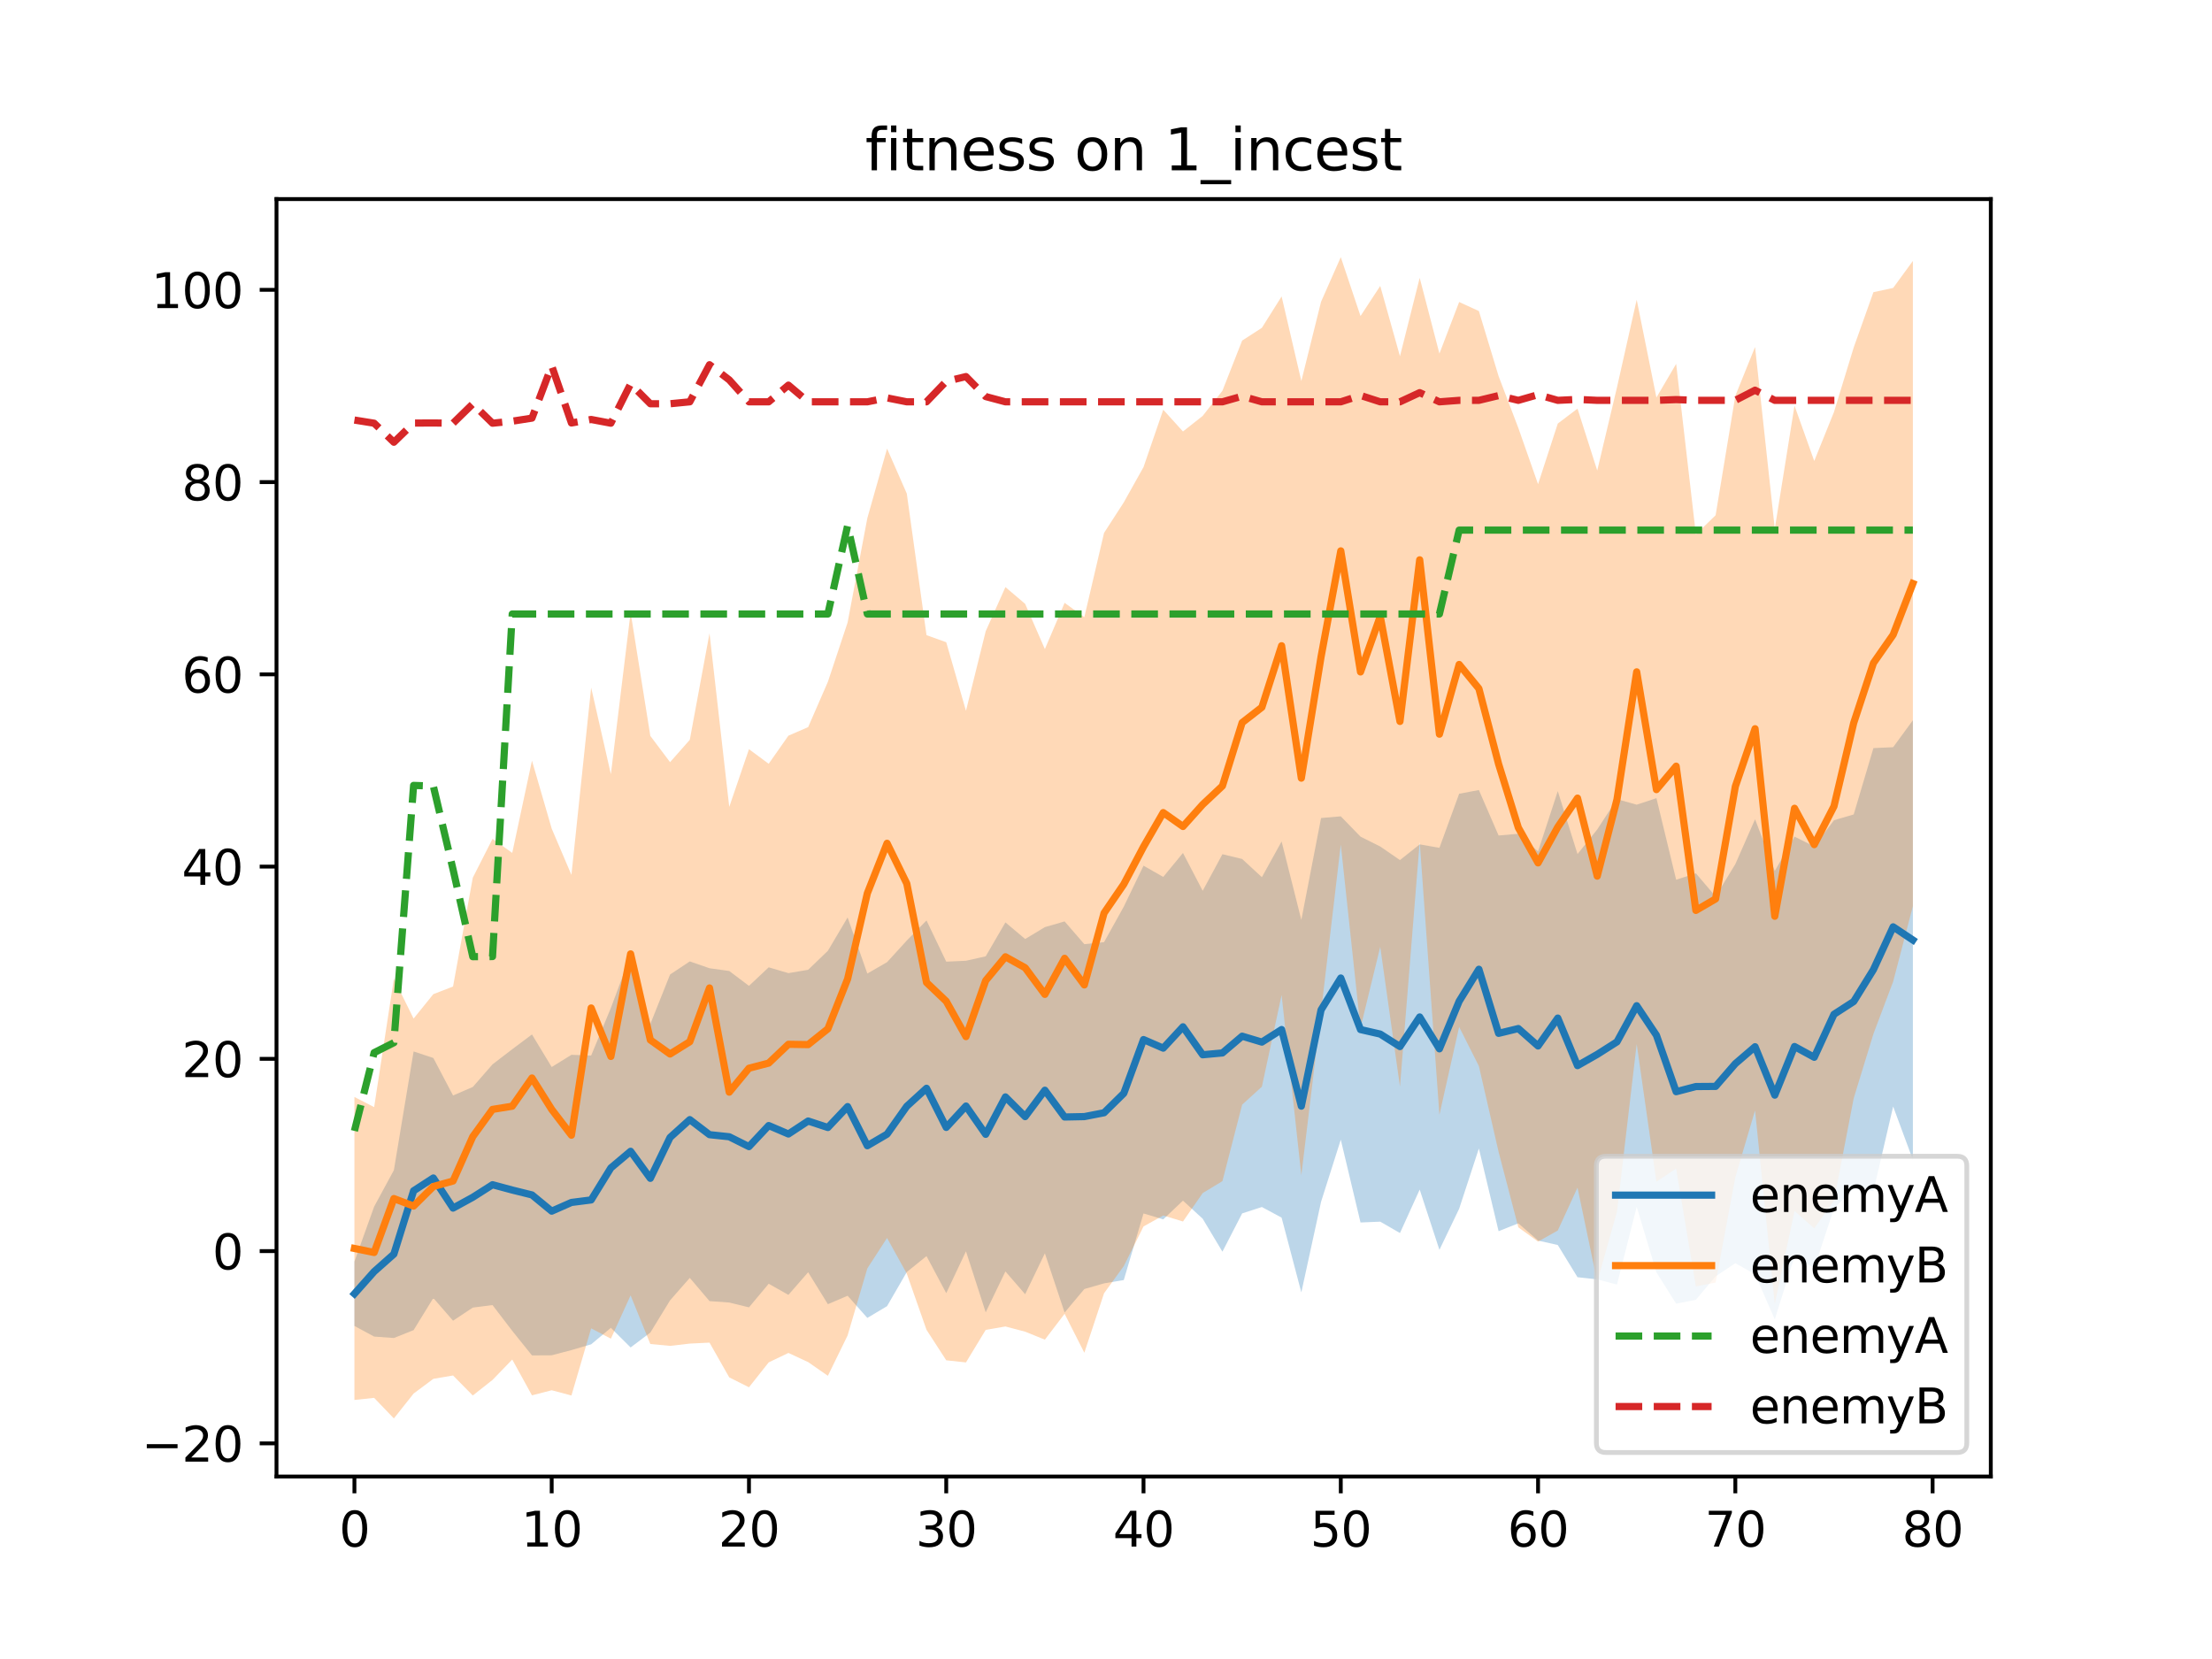 <?xml version="1.0" encoding="utf-8" standalone="no"?>
<!DOCTYPE svg PUBLIC "-//W3C//DTD SVG 1.1//EN"
  "http://www.w3.org/Graphics/SVG/1.1/DTD/svg11.dtd">
<svg xmlns:xlink="http://www.w3.org/1999/xlink" width="460.8pt" height="345.6pt" viewBox="0 0 460.8 345.6" xmlns="http://www.w3.org/2000/svg" version="1.1">
 <defs>
  <style type="text/css">*{stroke-linejoin: round; stroke-linecap: butt}</style>
 </defs>
 <g id="figure_1">
  <g id="patch_1">
   <path d="M 0 345.6 
L 460.8 345.6 
L 460.8 0 
L 0 0 
z
" style="fill: #ffffff"/>
  </g>
  <g id="axes_1">
   <g id="patch_2">
    <path d="M 57.6 307.584 
L 414.72 307.584 
L 414.72 41.472 
L 57.6 41.472 
z
" style="fill: #ffffff"/>
   </g>
   <g id="PolyCollection_1">
    <path d="M 73.833 262.817 
L 73.833 276.213 
L 77.942 278.435 
L 82.052 278.732 
L 86.161 277.089 
L 90.271 270.403 
L 94.38 275.128 
L 98.49 272.396 
L 102.6 271.87 
L 106.709 277.239 
L 110.819 282.355 
L 114.928 282.334 
L 119.038 281.248 
L 123.147 280.047 
L 127.257 276.612 
L 131.366 280.696 
L 135.476 277.606 
L 139.586 270.891 
L 143.695 266.204 
L 147.805 271.043 
L 151.914 271.341 
L 156.024 272.346 
L 160.133 267.432 
L 164.243 269.746 
L 168.352 265.03 
L 172.462 271.689 
L 176.572 269.928 
L 180.681 274.545 
L 184.791 272.097 
L 188.9 264.988 
L 193.01 261.67 
L 197.119 269.388 
L 201.229 260.67 
L 205.338 273.38 
L 209.448 264.865 
L 213.557 269.612 
L 217.667 261.091 
L 221.777 273.435 
L 225.886 268.532 
L 229.996 267.349 
L 234.105 266.654 
L 238.215 252.786 
L 242.324 254.015 
L 246.434 250.115 
L 250.543 253.883 
L 254.653 260.749 
L 258.763 252.773 
L 262.872 251.441 
L 266.982 253.657 
L 271.091 269.228 
L 275.201 250.356 
L 279.31 237.42 
L 283.42 254.664 
L 287.529 254.494 
L 291.639 256.865 
L 295.748 247.809 
L 299.858 260.364 
L 303.968 251.808 
L 308.077 239.25 
L 312.187 256.48 
L 316.296 254.841 
L 320.406 258.431 
L 324.515 259.361 
L 328.625 266.066 
L 332.734 266.514 
L 336.844 267.596 
L 340.954 251.388 
L 345.063 265.047 
L 349.173 271.573 
L 353.282 270.77 
L 357.392 265.876 
L 361.501 263.151 
L 365.611 265.445 
L 369.72 274.844 
L 373.83 261.733 
L 377.94 264.172 
L 382.049 251.725 
L 386.159 247.61 
L 390.268 248.147 
L 394.378 230.502 
L 398.487 241.604 
L 398.487 150.043 
L 398.487 150.043 
L 394.378 155.655 
L 390.268 155.841 
L 386.159 169.664 
L 382.049 170.873 
L 377.94 176.328 
L 373.83 174.284 
L 369.72 181.43 
L 365.611 170.66 
L 361.501 180.013 
L 357.392 186.758 
L 353.282 181.926 
L 349.173 183.269 
L 345.063 166.272 
L 340.954 167.63 
L 336.844 166.48 
L 332.734 172.786 
L 328.625 177.917 
L 324.515 164.807 
L 320.406 177.361 
L 316.296 173.694 
L 312.187 174.049 
L 308.077 164.58 
L 303.968 165.352 
L 299.858 176.621 
L 295.748 175.896 
L 291.639 179.17 
L 287.529 176.34 
L 283.42 174.287 
L 279.31 170.057 
L 275.201 170.408 
L 271.091 191.634 
L 266.982 175.294 
L 262.872 182.734 
L 258.763 178.94 
L 254.653 177.949 
L 250.543 185.568 
L 246.434 177.684 
L 242.324 182.678 
L 238.215 180.337 
L 234.105 188.87 
L 229.996 196.264 
L 225.886 196.686 
L 221.777 191.946 
L 217.667 193.138 
L 213.557 195.61 
L 209.448 192.152 
L 205.338 199.22 
L 201.229 200.142 
L 197.119 200.33 
L 193.01 191.748 
L 188.9 195.932 
L 184.791 200.436 
L 180.681 202.809 
L 176.572 191.121 
L 172.462 198.069 
L 168.352 202.025 
L 164.243 202.72 
L 160.133 201.511 
L 156.024 205.372 
L 151.914 202.273 
L 147.805 201.703 
L 143.695 200.275 
L 139.586 203.012 
L 135.476 213.329 
L 131.366 198.975 
L 127.257 209.973 
L 123.147 219.889 
L 119.038 219.736 
L 114.928 222.28 
L 110.819 215.493 
L 106.709 218.572 
L 102.6 221.726 
L 98.49 226.437 
L 94.38 228.208 
L 90.271 220.394 
L 86.161 219.038 
L 82.052 243.765 
L 77.942 251.352 
L 73.833 262.817 
z
" clip-path="url(#p716967e71c)" style="fill: #1f77b4; fill-opacity: 0.3"/>
   </g>
   <g id="PolyCollection_2">
    <path d="M 73.833 228.519 
L 73.833 291.634 
L 77.942 291.201 
L 82.052 295.488 
L 86.161 290.305 
L 90.271 287.239 
L 94.38 286.537 
L 98.49 290.707 
L 102.6 287.462 
L 106.709 283.214 
L 110.819 290.677 
L 114.928 289.613 
L 119.038 290.708 
L 123.147 276.718 
L 127.257 278.868 
L 131.366 269.852 
L 135.476 279.982 
L 139.586 280.371 
L 143.695 279.896 
L 147.805 279.692 
L 151.914 286.933 
L 156.024 288.994 
L 160.133 283.812 
L 164.243 281.842 
L 168.352 283.749 
L 172.462 286.604 
L 176.572 278.196 
L 180.681 264.236 
L 184.791 257.891 
L 188.9 265.321 
L 193.01 277.025 
L 197.119 283.375 
L 201.229 283.818 
L 205.338 277.042 
L 209.448 276.327 
L 213.557 277.412 
L 217.667 279.077 
L 221.777 273.686 
L 225.886 281.799 
L 229.996 269.405 
L 234.105 263.747 
L 238.215 255.49 
L 242.324 253.205 
L 246.434 254.459 
L 250.543 248.544 
L 254.653 246.051 
L 258.763 230.123 
L 262.872 226.382 
L 266.982 207.284 
L 271.091 244.822 
L 275.201 210.771 
L 279.31 175.95 
L 283.42 214.116 
L 287.529 197.243 
L 291.639 226.362 
L 295.748 175.36 
L 299.858 232.23 
L 303.968 213.927 
L 308.077 222.083 
L 312.187 239.962 
L 316.296 255.675 
L 320.406 258.649 
L 324.515 256.338 
L 328.625 247.405 
L 332.734 267.002 
L 336.844 252.404 
L 340.954 217.484 
L 345.063 246.158 
L 349.173 243.42 
L 353.282 267.982 
L 357.392 267.178 
L 361.501 245.215 
L 365.611 231.331 
L 369.72 271.587 
L 373.83 252.258 
L 377.94 255.878 
L 382.049 250.099 
L 386.159 228.804 
L 390.268 215.382 
L 394.378 204.486 
L 398.487 188.777 
L 398.487 54.358 
L 398.487 54.358 
L 394.378 59.981 
L 390.268 60.865 
L 386.159 72.393 
L 382.049 85.834 
L 377.94 96.029 
L 373.83 84.508 
L 369.72 110.154 
L 365.611 72.288 
L 361.501 82.458 
L 357.392 107.335 
L 353.282 111.326 
L 349.173 75.8 
L 345.063 82.814 
L 340.954 62.434 
L 336.844 80.702 
L 332.734 98.019 
L 328.625 85.124 
L 324.515 88.236 
L 320.406 100.862 
L 316.296 89.15 
L 312.187 78.37 
L 308.077 64.8 
L 303.968 62.914 
L 299.858 73.661 
L 295.748 57.879 
L 291.639 74.214 
L 287.529 59.567 
L 283.42 65.838 
L 279.31 53.568 
L 275.201 62.859 
L 271.091 79.382 
L 266.982 61.756 
L 262.872 68.292 
L 258.763 70.948 
L 254.653 81.402 
L 250.543 86.642 
L 246.434 89.884 
L 242.324 85.349 
L 238.215 97.304 
L 234.105 104.652 
L 229.996 111.009 
L 225.886 128.562 
L 221.777 125.581 
L 217.667 135.216 
L 213.557 125.796 
L 209.448 122.305 
L 205.338 131.502 
L 201.229 148.071 
L 197.119 133.79 
L 193.01 132.317 
L 188.9 102.818 
L 184.791 93.456 
L 180.681 107.942 
L 176.572 129.681 
L 172.462 142.035 
L 168.352 151.472 
L 164.243 153.251 
L 160.133 159.109 
L 156.024 156.071 
L 151.914 168.099 
L 147.805 131.93 
L 143.695 154.124 
L 139.586 158.771 
L 135.476 153.305 
L 131.366 127.577 
L 127.257 161.282 
L 123.147 143.244 
L 119.038 182.258 
L 114.928 172.607 
L 110.819 158.455 
L 106.709 177.676 
L 102.6 174.753 
L 98.49 182.846 
L 94.38 205.508 
L 90.271 207.101 
L 86.161 212.188 
L 82.052 203.879 
L 77.942 230.632 
L 73.833 228.519 
z
" clip-path="url(#p716967e71c)" style="fill: #ff7f0e; fill-opacity: 0.3"/>
   </g>
   <g id="matplotlib.axis_1">
    <g id="xtick_1">
     <g id="line2d_1">
      <defs>
       <path id="m4639b01013" d="M 0 0 
L 0 3.5 
" style="stroke: #000000; stroke-width: 0.8"/>
      </defs>
      <g>
       <use xlink:href="#m4639b01013" x="73.833" y="307.584" style="stroke: #000000; stroke-width: 0.8"/>
      </g>
     </g>
     <g id="text_1">
      <!-- 0 -->
      <g transform="translate(70.651 322.182) scale(0.1 -0.1)">
       <defs>
        <path id="DejaVuSans-30" d="M 2034 4250 
Q 1547 4250 1301 3770 
Q 1056 3291 1056 2328 
Q 1056 1369 1301 889 
Q 1547 409 2034 409 
Q 2525 409 2770 889 
Q 3016 1369 3016 2328 
Q 3016 3291 2770 3770 
Q 2525 4250 2034 4250 
z
M 2034 4750 
Q 2819 4750 3233 4129 
Q 3647 3509 3647 2328 
Q 3647 1150 3233 529 
Q 2819 -91 2034 -91 
Q 1250 -91 836 529 
Q 422 1150 422 2328 
Q 422 3509 836 4129 
Q 1250 4750 2034 4750 
z
" transform="scale(0.016)"/>
       </defs>
       <use xlink:href="#DejaVuSans-30"/>
      </g>
     </g>
    </g>
    <g id="xtick_2">
     <g id="line2d_2">
      <g>
       <use xlink:href="#m4639b01013" x="114.928" y="307.584" style="stroke: #000000; stroke-width: 0.8"/>
      </g>
     </g>
     <g id="text_2">
      <!-- 10 -->
      <g transform="translate(108.566 322.182) scale(0.1 -0.1)">
       <defs>
        <path id="DejaVuSans-31" d="M 794 531 
L 1825 531 
L 1825 4091 
L 703 3866 
L 703 4441 
L 1819 4666 
L 2450 4666 
L 2450 531 
L 3481 531 
L 3481 0 
L 794 0 
L 794 531 
z
" transform="scale(0.016)"/>
       </defs>
       <use xlink:href="#DejaVuSans-31"/>
       <use xlink:href="#DejaVuSans-30" x="63.623"/>
      </g>
     </g>
    </g>
    <g id="xtick_3">
     <g id="line2d_3">
      <g>
       <use xlink:href="#m4639b01013" x="156.024" y="307.584" style="stroke: #000000; stroke-width: 0.8"/>
      </g>
     </g>
     <g id="text_3">
      <!-- 20 -->
      <g transform="translate(149.661 322.182) scale(0.1 -0.1)">
       <defs>
        <path id="DejaVuSans-32" d="M 1228 531 
L 3431 531 
L 3431 0 
L 469 0 
L 469 531 
Q 828 903 1448 1529 
Q 2069 2156 2228 2338 
Q 2531 2678 2651 2914 
Q 2772 3150 2772 3378 
Q 2772 3750 2511 3984 
Q 2250 4219 1831 4219 
Q 1534 4219 1204 4116 
Q 875 4013 500 3803 
L 500 4441 
Q 881 4594 1212 4672 
Q 1544 4750 1819 4750 
Q 2544 4750 2975 4387 
Q 3406 4025 3406 3419 
Q 3406 3131 3298 2873 
Q 3191 2616 2906 2266 
Q 2828 2175 2409 1742 
Q 1991 1309 1228 531 
z
" transform="scale(0.016)"/>
       </defs>
       <use xlink:href="#DejaVuSans-32"/>
       <use xlink:href="#DejaVuSans-30" x="63.623"/>
      </g>
     </g>
    </g>
    <g id="xtick_4">
     <g id="line2d_4">
      <g>
       <use xlink:href="#m4639b01013" x="197.119" y="307.584" style="stroke: #000000; stroke-width: 0.8"/>
      </g>
     </g>
     <g id="text_4">
      <!-- 30 -->
      <g transform="translate(190.757 322.182) scale(0.1 -0.1)">
       <defs>
        <path id="DejaVuSans-33" d="M 2597 2516 
Q 3050 2419 3304 2112 
Q 3559 1806 3559 1356 
Q 3559 666 3084 287 
Q 2609 -91 1734 -91 
Q 1441 -91 1130 -33 
Q 819 25 488 141 
L 488 750 
Q 750 597 1062 519 
Q 1375 441 1716 441 
Q 2309 441 2620 675 
Q 2931 909 2931 1356 
Q 2931 1769 2642 2001 
Q 2353 2234 1838 2234 
L 1294 2234 
L 1294 2753 
L 1863 2753 
Q 2328 2753 2575 2939 
Q 2822 3125 2822 3475 
Q 2822 3834 2567 4026 
Q 2313 4219 1838 4219 
Q 1578 4219 1281 4162 
Q 984 4106 628 3988 
L 628 4550 
Q 988 4650 1302 4700 
Q 1616 4750 1894 4750 
Q 2613 4750 3031 4423 
Q 3450 4097 3450 3541 
Q 3450 3153 3228 2886 
Q 3006 2619 2597 2516 
z
" transform="scale(0.016)"/>
       </defs>
       <use xlink:href="#DejaVuSans-33"/>
       <use xlink:href="#DejaVuSans-30" x="63.623"/>
      </g>
     </g>
    </g>
    <g id="xtick_5">
     <g id="line2d_5">
      <g>
       <use xlink:href="#m4639b01013" x="238.215" y="307.584" style="stroke: #000000; stroke-width: 0.8"/>
      </g>
     </g>
     <g id="text_5">
      <!-- 40 -->
      <g transform="translate(231.852 322.182) scale(0.1 -0.1)">
       <defs>
        <path id="DejaVuSans-34" d="M 2419 4116 
L 825 1625 
L 2419 1625 
L 2419 4116 
z
M 2253 4666 
L 3047 4666 
L 3047 1625 
L 3713 1625 
L 3713 1100 
L 3047 1100 
L 3047 0 
L 2419 0 
L 2419 1100 
L 313 1100 
L 313 1709 
L 2253 4666 
z
" transform="scale(0.016)"/>
       </defs>
       <use xlink:href="#DejaVuSans-34"/>
       <use xlink:href="#DejaVuSans-30" x="63.623"/>
      </g>
     </g>
    </g>
    <g id="xtick_6">
     <g id="line2d_6">
      <g>
       <use xlink:href="#m4639b01013" x="279.31" y="307.584" style="stroke: #000000; stroke-width: 0.8"/>
      </g>
     </g>
     <g id="text_6">
      <!-- 50 -->
      <g transform="translate(272.948 322.182) scale(0.1 -0.1)">
       <defs>
        <path id="DejaVuSans-35" d="M 691 4666 
L 3169 4666 
L 3169 4134 
L 1269 4134 
L 1269 2991 
Q 1406 3038 1543 3061 
Q 1681 3084 1819 3084 
Q 2600 3084 3056 2656 
Q 3513 2228 3513 1497 
Q 3513 744 3044 326 
Q 2575 -91 1722 -91 
Q 1428 -91 1123 -41 
Q 819 9 494 109 
L 494 744 
Q 775 591 1075 516 
Q 1375 441 1709 441 
Q 2250 441 2565 725 
Q 2881 1009 2881 1497 
Q 2881 1984 2565 2268 
Q 2250 2553 1709 2553 
Q 1456 2553 1204 2497 
Q 953 2441 691 2322 
L 691 4666 
z
" transform="scale(0.016)"/>
       </defs>
       <use xlink:href="#DejaVuSans-35"/>
       <use xlink:href="#DejaVuSans-30" x="63.623"/>
      </g>
     </g>
    </g>
    <g id="xtick_7">
     <g id="line2d_7">
      <g>
       <use xlink:href="#m4639b01013" x="320.406" y="307.584" style="stroke: #000000; stroke-width: 0.8"/>
      </g>
     </g>
     <g id="text_7">
      <!-- 60 -->
      <g transform="translate(314.043 322.182) scale(0.1 -0.1)">
       <defs>
        <path id="DejaVuSans-36" d="M 2113 2584 
Q 1688 2584 1439 2293 
Q 1191 2003 1191 1497 
Q 1191 994 1439 701 
Q 1688 409 2113 409 
Q 2538 409 2786 701 
Q 3034 994 3034 1497 
Q 3034 2003 2786 2293 
Q 2538 2584 2113 2584 
z
M 3366 4563 
L 3366 3988 
Q 3128 4100 2886 4159 
Q 2644 4219 2406 4219 
Q 1781 4219 1451 3797 
Q 1122 3375 1075 2522 
Q 1259 2794 1537 2939 
Q 1816 3084 2150 3084 
Q 2853 3084 3261 2657 
Q 3669 2231 3669 1497 
Q 3669 778 3244 343 
Q 2819 -91 2113 -91 
Q 1303 -91 875 529 
Q 447 1150 447 2328 
Q 447 3434 972 4092 
Q 1497 4750 2381 4750 
Q 2619 4750 2861 4703 
Q 3103 4656 3366 4563 
z
" transform="scale(0.016)"/>
       </defs>
       <use xlink:href="#DejaVuSans-36"/>
       <use xlink:href="#DejaVuSans-30" x="63.623"/>
      </g>
     </g>
    </g>
    <g id="xtick_8">
     <g id="line2d_8">
      <g>
       <use xlink:href="#m4639b01013" x="361.501" y="307.584" style="stroke: #000000; stroke-width: 0.8"/>
      </g>
     </g>
     <g id="text_8">
      <!-- 70 -->
      <g transform="translate(355.139 322.182) scale(0.1 -0.1)">
       <defs>
        <path id="DejaVuSans-37" d="M 525 4666 
L 3525 4666 
L 3525 4397 
L 1831 0 
L 1172 0 
L 2766 4134 
L 525 4134 
L 525 4666 
z
" transform="scale(0.016)"/>
       </defs>
       <use xlink:href="#DejaVuSans-37"/>
       <use xlink:href="#DejaVuSans-30" x="63.623"/>
      </g>
     </g>
    </g>
    <g id="xtick_9">
     <g id="line2d_9">
      <g>
       <use xlink:href="#m4639b01013" x="402.597" y="307.584" style="stroke: #000000; stroke-width: 0.8"/>
      </g>
     </g>
     <g id="text_9">
      <!-- 80 -->
      <g transform="translate(396.234 322.182) scale(0.1 -0.1)">
       <defs>
        <path id="DejaVuSans-38" d="M 2034 2216 
Q 1584 2216 1326 1975 
Q 1069 1734 1069 1313 
Q 1069 891 1326 650 
Q 1584 409 2034 409 
Q 2484 409 2743 651 
Q 3003 894 3003 1313 
Q 3003 1734 2745 1975 
Q 2488 2216 2034 2216 
z
M 1403 2484 
Q 997 2584 770 2862 
Q 544 3141 544 3541 
Q 544 4100 942 4425 
Q 1341 4750 2034 4750 
Q 2731 4750 3128 4425 
Q 3525 4100 3525 3541 
Q 3525 3141 3298 2862 
Q 3072 2584 2669 2484 
Q 3125 2378 3379 2068 
Q 3634 1759 3634 1313 
Q 3634 634 3220 271 
Q 2806 -91 2034 -91 
Q 1263 -91 848 271 
Q 434 634 434 1313 
Q 434 1759 690 2068 
Q 947 2378 1403 2484 
z
M 1172 3481 
Q 1172 3119 1398 2916 
Q 1625 2713 2034 2713 
Q 2441 2713 2670 2916 
Q 2900 3119 2900 3481 
Q 2900 3844 2670 4047 
Q 2441 4250 2034 4250 
Q 1625 4250 1398 4047 
Q 1172 3844 1172 3481 
z
" transform="scale(0.016)"/>
       </defs>
       <use xlink:href="#DejaVuSans-38"/>
       <use xlink:href="#DejaVuSans-30" x="63.623"/>
      </g>
     </g>
    </g>
   </g>
   <g id="matplotlib.axis_2">
    <g id="ytick_1">
     <g id="line2d_10">
      <defs>
       <path id="m02b68a984c" d="M 0 0 
L -3.5 0 
" style="stroke: #000000; stroke-width: 0.8"/>
      </defs>
      <g>
       <use xlink:href="#m02b68a984c" x="57.6" y="300.679" style="stroke: #000000; stroke-width: 0.8"/>
      </g>
     </g>
     <g id="text_10">
      <!-- −20 -->
      <g transform="translate(29.495 304.479) scale(0.1 -0.1)">
       <defs>
        <path id="DejaVuSans-2212" d="M 678 2272 
L 4684 2272 
L 4684 1741 
L 678 1741 
L 678 2272 
z
" transform="scale(0.016)"/>
       </defs>
       <use xlink:href="#DejaVuSans-2212"/>
       <use xlink:href="#DejaVuSans-32" x="83.789"/>
       <use xlink:href="#DejaVuSans-30" x="147.412"/>
      </g>
     </g>
    </g>
    <g id="ytick_2">
     <g id="line2d_11">
      <g>
       <use xlink:href="#m02b68a984c" x="57.6" y="260.629" style="stroke: #000000; stroke-width: 0.8"/>
      </g>
     </g>
     <g id="text_11">
      <!-- 0 -->
      <g transform="translate(44.237 264.429) scale(0.1 -0.1)">
       <use xlink:href="#DejaVuSans-30"/>
      </g>
     </g>
    </g>
    <g id="ytick_3">
     <g id="line2d_12">
      <g>
       <use xlink:href="#m02b68a984c" x="57.6" y="220.58" style="stroke: #000000; stroke-width: 0.8"/>
      </g>
     </g>
     <g id="text_12">
      <!-- 20 -->
      <g transform="translate(37.875 224.379) scale(0.1 -0.1)">
       <use xlink:href="#DejaVuSans-32"/>
       <use xlink:href="#DejaVuSans-30" x="63.623"/>
      </g>
     </g>
    </g>
    <g id="ytick_4">
     <g id="line2d_13">
      <g>
       <use xlink:href="#m02b68a984c" x="57.6" y="180.53" style="stroke: #000000; stroke-width: 0.8"/>
      </g>
     </g>
     <g id="text_13">
      <!-- 40 -->
      <g transform="translate(37.875 184.329) scale(0.1 -0.1)">
       <use xlink:href="#DejaVuSans-34"/>
       <use xlink:href="#DejaVuSans-30" x="63.623"/>
      </g>
     </g>
    </g>
    <g id="ytick_5">
     <g id="line2d_14">
      <g>
       <use xlink:href="#m02b68a984c" x="57.6" y="140.48" style="stroke: #000000; stroke-width: 0.8"/>
      </g>
     </g>
     <g id="text_14">
      <!-- 60 -->
      <g transform="translate(37.875 144.279) scale(0.1 -0.1)">
       <use xlink:href="#DejaVuSans-36"/>
       <use xlink:href="#DejaVuSans-30" x="63.623"/>
      </g>
     </g>
    </g>
    <g id="ytick_6">
     <g id="line2d_15">
      <g>
       <use xlink:href="#m02b68a984c" x="57.6" y="100.43" style="stroke: #000000; stroke-width: 0.8"/>
      </g>
     </g>
     <g id="text_15">
      <!-- 80 -->
      <g transform="translate(37.875 104.229) scale(0.1 -0.1)">
       <use xlink:href="#DejaVuSans-38"/>
       <use xlink:href="#DejaVuSans-30" x="63.623"/>
      </g>
     </g>
    </g>
    <g id="ytick_7">
     <g id="line2d_16">
      <g>
       <use xlink:href="#m02b68a984c" x="57.6" y="60.38" style="stroke: #000000; stroke-width: 0.8"/>
      </g>
     </g>
     <g id="text_16">
      <!-- 100 -->
      <g transform="translate(31.512 64.179) scale(0.1 -0.1)">
       <use xlink:href="#DejaVuSans-31"/>
       <use xlink:href="#DejaVuSans-30" x="63.623"/>
       <use xlink:href="#DejaVuSans-30" x="127.246"/>
      </g>
     </g>
    </g>
   </g>
   <g id="line2d_17">
    <path d="M 73.833 269.515 
L 77.942 264.893 
L 82.052 261.248 
L 86.161 248.063 
L 90.271 245.398 
L 94.38 251.668 
L 98.49 249.416 
L 102.6 246.798 
L 106.709 247.906 
L 110.819 248.924 
L 114.928 252.307 
L 119.038 250.492 
L 123.147 249.968 
L 127.257 243.292 
L 131.366 239.835 
L 135.476 245.467 
L 139.586 236.951 
L 143.695 233.239 
L 147.805 236.373 
L 151.914 236.807 
L 156.024 238.859 
L 160.133 234.472 
L 164.243 236.233 
L 168.352 233.528 
L 172.462 234.879 
L 176.572 230.524 
L 180.681 238.677 
L 184.791 236.267 
L 188.9 230.46 
L 193.01 226.709 
L 197.119 234.859 
L 201.229 230.406 
L 205.338 236.3 
L 209.448 228.509 
L 213.557 232.611 
L 217.667 227.115 
L 221.777 232.691 
L 225.886 232.609 
L 229.996 231.807 
L 234.105 227.762 
L 238.215 216.562 
L 242.324 218.346 
L 246.434 213.9 
L 250.543 219.726 
L 254.653 219.349 
L 258.763 215.856 
L 262.872 217.088 
L 266.982 214.476 
L 271.091 230.431 
L 275.201 210.382 
L 279.31 203.739 
L 283.42 214.476 
L 287.529 215.417 
L 291.639 218.018 
L 295.748 211.853 
L 299.858 218.492 
L 303.968 208.58 
L 308.077 201.915 
L 312.187 215.264 
L 316.296 214.267 
L 320.406 217.896 
L 324.515 212.084 
L 328.625 221.992 
L 332.734 219.65 
L 336.844 217.038 
L 340.954 209.509 
L 345.063 215.66 
L 349.173 227.421 
L 353.282 226.348 
L 357.392 226.317 
L 361.501 221.582 
L 365.611 218.052 
L 369.72 228.137 
L 373.83 218.009 
L 377.94 220.25 
L 382.049 211.299 
L 386.159 208.637 
L 390.268 201.994 
L 394.378 193.079 
L 398.487 195.824 
" clip-path="url(#p716967e71c)" style="fill: none; stroke: #1f77b4; stroke-width: 1.5; stroke-linecap: square"/>
   </g>
   <g id="line2d_18">
    <path d="M 73.833 260.076 
L 77.942 260.917 
L 82.052 249.683 
L 86.161 251.247 
L 90.271 247.17 
L 94.38 246.023 
L 98.49 236.777 
L 102.6 231.107 
L 106.709 230.445 
L 110.819 224.566 
L 114.928 231.11 
L 119.038 236.483 
L 123.147 209.981 
L 127.257 220.075 
L 131.366 198.714 
L 135.476 216.643 
L 139.586 219.571 
L 143.695 217.01 
L 147.805 205.811 
L 151.914 227.516 
L 156.024 222.532 
L 160.133 221.461 
L 164.243 217.546 
L 168.352 217.611 
L 172.462 214.32 
L 176.572 203.939 
L 180.681 186.089 
L 184.791 175.674 
L 188.9 184.069 
L 193.01 204.671 
L 197.119 208.583 
L 201.229 215.944 
L 205.338 204.272 
L 209.448 199.316 
L 213.557 201.604 
L 217.667 207.146 
L 221.777 199.634 
L 225.886 205.18 
L 229.996 190.207 
L 234.105 184.2 
L 238.215 176.397 
L 242.324 169.277 
L 246.434 172.172 
L 250.543 167.593 
L 254.653 163.727 
L 258.763 150.535 
L 262.872 147.337 
L 266.982 134.52 
L 271.091 162.102 
L 275.201 136.815 
L 279.31 114.759 
L 283.42 139.977 
L 287.529 128.405 
L 291.639 150.288 
L 295.748 116.62 
L 299.858 152.945 
L 303.968 138.42 
L 308.077 143.442 
L 312.187 159.166 
L 316.296 172.412 
L 320.406 179.755 
L 324.515 172.287 
L 328.625 166.264 
L 332.734 182.511 
L 336.844 166.553 
L 340.954 139.959 
L 345.063 164.486 
L 349.173 159.61 
L 353.282 189.654 
L 357.392 187.256 
L 361.501 163.837 
L 365.611 151.81 
L 369.72 190.871 
L 373.83 168.383 
L 377.94 175.954 
L 382.049 167.967 
L 386.159 150.598 
L 390.268 138.124 
L 394.378 132.234 
L 398.487 121.568 
" clip-path="url(#p716967e71c)" style="fill: none; stroke: #ff7f0e; stroke-width: 1.5; stroke-linecap: square"/>
   </g>
   <g id="line2d_19">
    <path d="M 73.833 235.593 
L 77.942 219.28 
L 82.052 217.212 
L 86.161 163.615 
L 90.271 163.757 
L 94.38 181.127 
L 98.49 199.294 
L 102.6 199.266 
L 106.709 127.905 
L 110.819 127.905 
L 114.928 127.905 
L 119.038 127.905 
L 123.147 127.905 
L 127.257 127.905 
L 131.366 127.905 
L 135.476 127.905 
L 139.586 127.905 
L 143.695 127.905 
L 147.805 127.905 
L 151.914 127.905 
L 156.024 127.905 
L 160.133 127.905 
L 164.243 127.905 
L 168.352 127.905 
L 172.462 127.905 
L 176.572 109.508 
L 180.681 127.905 
L 184.791 127.905 
L 188.9 127.905 
L 193.01 127.905 
L 197.119 127.905 
L 201.229 127.905 
L 205.338 127.905 
L 209.448 127.905 
L 213.557 127.905 
L 217.667 127.905 
L 221.777 127.905 
L 225.886 127.905 
L 229.996 127.905 
L 234.105 127.905 
L 238.215 127.905 
L 242.324 127.905 
L 246.434 127.905 
L 250.543 127.905 
L 254.653 127.905 
L 258.763 127.905 
L 262.872 127.905 
L 266.982 127.905 
L 271.091 127.905 
L 275.201 127.905 
L 279.31 127.905 
L 283.42 127.905 
L 287.529 127.905 
L 291.639 127.905 
L 295.748 127.905 
L 299.858 127.905 
L 303.968 110.435 
L 308.077 110.435 
L 312.187 110.435 
L 316.296 110.435 
L 320.406 110.435 
L 324.515 110.435 
L 328.625 110.435 
L 332.734 110.435 
L 336.844 110.435 
L 340.954 110.435 
L 345.063 110.435 
L 349.173 110.435 
L 353.282 110.435 
L 357.392 110.435 
L 361.501 110.435 
L 365.611 110.435 
L 369.72 110.435 
L 373.83 110.435 
L 377.94 110.435 
L 382.049 110.435 
L 386.159 110.435 
L 390.268 110.435 
L 394.378 110.435 
L 398.487 110.435 
" clip-path="url(#p716967e71c)" style="fill: none; stroke-dasharray: 5.55,2.4; stroke-dashoffset: 0; stroke: #2ca02c; stroke-width: 1.5"/>
   </g>
   <g id="line2d_20">
    <path d="M 73.833 87.502 
L 77.942 88.162 
L 82.052 92.126 
L 86.161 88.133 
L 90.271 88.113 
L 94.38 88.162 
L 98.49 84.144 
L 102.6 88.162 
L 106.709 87.743 
L 110.819 87.101 
L 114.928 76.208 
L 119.038 88.113 
L 123.147 87.385 
L 127.257 88.162 
L 131.366 79.981 
L 135.476 84.108 
L 139.586 84.108 
L 143.695 83.707 
L 147.805 75.976 
L 151.914 79.138 
L 156.024 83.707 
L 160.133 83.707 
L 164.243 80.229 
L 168.352 83.707 
L 172.462 83.707 
L 176.572 83.707 
L 180.681 83.707 
L 184.791 82.889 
L 188.9 83.707 
L 193.01 83.707 
L 197.119 79.442 
L 201.229 78.448 
L 205.338 82.612 
L 209.448 83.707 
L 213.557 83.707 
L 217.667 83.707 
L 221.777 83.707 
L 225.886 83.707 
L 229.996 83.707 
L 234.105 83.707 
L 238.215 83.707 
L 242.324 83.707 
L 246.434 83.707 
L 250.543 83.707 
L 254.653 83.707 
L 258.763 82.541 
L 262.872 83.707 
L 266.982 83.707 
L 271.091 83.707 
L 275.201 83.707 
L 279.31 83.707 
L 283.42 82.379 
L 287.529 83.707 
L 291.639 83.707 
L 295.748 81.793 
L 299.858 83.707 
L 303.968 83.4 
L 308.077 83.4 
L 312.187 82.408 
L 316.296 83.4 
L 320.406 82.222 
L 324.515 83.4 
L 328.625 83.204 
L 332.734 83.4 
L 336.844 83.4 
L 340.954 83.4 
L 345.063 83.4 
L 349.173 83.246 
L 353.282 83.4 
L 357.392 83.4 
L 361.501 83.4 
L 365.611 81.284 
L 369.72 83.4 
L 373.83 83.4 
L 377.94 83.4 
L 382.049 83.4 
L 386.159 83.4 
L 390.268 83.4 
L 394.378 83.4 
L 398.487 83.4 
" clip-path="url(#p716967e71c)" style="fill: none; stroke-dasharray: 5.55,2.4; stroke-dashoffset: 0; stroke: #d62728; stroke-width: 1.5"/>
   </g>
   <g id="patch_3">
    <path d="M 57.6 307.584 
L 57.6 41.472 
" style="fill: none; stroke: #000000; stroke-width: 0.8; stroke-linejoin: miter; stroke-linecap: square"/>
   </g>
   <g id="patch_4">
    <path d="M 414.72 307.584 
L 414.72 41.472 
" style="fill: none; stroke: #000000; stroke-width: 0.8; stroke-linejoin: miter; stroke-linecap: square"/>
   </g>
   <g id="patch_5">
    <path d="M 57.6 307.584 
L 414.72 307.584 
" style="fill: none; stroke: #000000; stroke-width: 0.8; stroke-linejoin: miter; stroke-linecap: square"/>
   </g>
   <g id="patch_6">
    <path d="M 57.6 41.472 
L 414.72 41.472 
" style="fill: none; stroke: #000000; stroke-width: 0.8; stroke-linejoin: miter; stroke-linecap: square"/>
   </g>
   <g id="text_17">
    <!-- fitness on 1_incest -->
    <g transform="translate(180.24 35.472) scale(0.12 -0.12)">
     <defs>
      <path id="DejaVuSans-66" d="M 2375 4863 
L 2375 4384 
L 1825 4384 
Q 1516 4384 1395 4259 
Q 1275 4134 1275 3809 
L 1275 3500 
L 2222 3500 
L 2222 3053 
L 1275 3053 
L 1275 0 
L 697 0 
L 697 3053 
L 147 3053 
L 147 3500 
L 697 3500 
L 697 3744 
Q 697 4328 969 4595 
Q 1241 4863 1831 4863 
L 2375 4863 
z
" transform="scale(0.016)"/>
      <path id="DejaVuSans-69" d="M 603 3500 
L 1178 3500 
L 1178 0 
L 603 0 
L 603 3500 
z
M 603 4863 
L 1178 4863 
L 1178 4134 
L 603 4134 
L 603 4863 
z
" transform="scale(0.016)"/>
      <path id="DejaVuSans-74" d="M 1172 4494 
L 1172 3500 
L 2356 3500 
L 2356 3053 
L 1172 3053 
L 1172 1153 
Q 1172 725 1289 603 
Q 1406 481 1766 481 
L 2356 481 
L 2356 0 
L 1766 0 
Q 1100 0 847 248 
Q 594 497 594 1153 
L 594 3053 
L 172 3053 
L 172 3500 
L 594 3500 
L 594 4494 
L 1172 4494 
z
" transform="scale(0.016)"/>
      <path id="DejaVuSans-6e" d="M 3513 2113 
L 3513 0 
L 2938 0 
L 2938 2094 
Q 2938 2591 2744 2837 
Q 2550 3084 2163 3084 
Q 1697 3084 1428 2787 
Q 1159 2491 1159 1978 
L 1159 0 
L 581 0 
L 581 3500 
L 1159 3500 
L 1159 2956 
Q 1366 3272 1645 3428 
Q 1925 3584 2291 3584 
Q 2894 3584 3203 3211 
Q 3513 2838 3513 2113 
z
" transform="scale(0.016)"/>
      <path id="DejaVuSans-65" d="M 3597 1894 
L 3597 1613 
L 953 1613 
Q 991 1019 1311 708 
Q 1631 397 2203 397 
Q 2534 397 2845 478 
Q 3156 559 3463 722 
L 3463 178 
Q 3153 47 2828 -22 
Q 2503 -91 2169 -91 
Q 1331 -91 842 396 
Q 353 884 353 1716 
Q 353 2575 817 3079 
Q 1281 3584 2069 3584 
Q 2775 3584 3186 3129 
Q 3597 2675 3597 1894 
z
M 3022 2063 
Q 3016 2534 2758 2815 
Q 2500 3097 2075 3097 
Q 1594 3097 1305 2825 
Q 1016 2553 972 2059 
L 3022 2063 
z
" transform="scale(0.016)"/>
      <path id="DejaVuSans-73" d="M 2834 3397 
L 2834 2853 
Q 2591 2978 2328 3040 
Q 2066 3103 1784 3103 
Q 1356 3103 1142 2972 
Q 928 2841 928 2578 
Q 928 2378 1081 2264 
Q 1234 2150 1697 2047 
L 1894 2003 
Q 2506 1872 2764 1633 
Q 3022 1394 3022 966 
Q 3022 478 2636 193 
Q 2250 -91 1575 -91 
Q 1294 -91 989 -36 
Q 684 19 347 128 
L 347 722 
Q 666 556 975 473 
Q 1284 391 1588 391 
Q 1994 391 2212 530 
Q 2431 669 2431 922 
Q 2431 1156 2273 1281 
Q 2116 1406 1581 1522 
L 1381 1569 
Q 847 1681 609 1914 
Q 372 2147 372 2553 
Q 372 3047 722 3315 
Q 1072 3584 1716 3584 
Q 2034 3584 2315 3537 
Q 2597 3491 2834 3397 
z
" transform="scale(0.016)"/>
      <path id="DejaVuSans-20" transform="scale(0.016)"/>
      <path id="DejaVuSans-6f" d="M 1959 3097 
Q 1497 3097 1228 2736 
Q 959 2375 959 1747 
Q 959 1119 1226 758 
Q 1494 397 1959 397 
Q 2419 397 2687 759 
Q 2956 1122 2956 1747 
Q 2956 2369 2687 2733 
Q 2419 3097 1959 3097 
z
M 1959 3584 
Q 2709 3584 3137 3096 
Q 3566 2609 3566 1747 
Q 3566 888 3137 398 
Q 2709 -91 1959 -91 
Q 1206 -91 779 398 
Q 353 888 353 1747 
Q 353 2609 779 3096 
Q 1206 3584 1959 3584 
z
" transform="scale(0.016)"/>
      <path id="DejaVuSans-5f" d="M 3263 -1063 
L 3263 -1509 
L -63 -1509 
L -63 -1063 
L 3263 -1063 
z
" transform="scale(0.016)"/>
      <path id="DejaVuSans-63" d="M 3122 3366 
L 3122 2828 
Q 2878 2963 2633 3030 
Q 2388 3097 2138 3097 
Q 1578 3097 1268 2742 
Q 959 2388 959 1747 
Q 959 1106 1268 751 
Q 1578 397 2138 397 
Q 2388 397 2633 464 
Q 2878 531 3122 666 
L 3122 134 
Q 2881 22 2623 -34 
Q 2366 -91 2075 -91 
Q 1284 -91 818 406 
Q 353 903 353 1747 
Q 353 2603 823 3093 
Q 1294 3584 2113 3584 
Q 2378 3584 2631 3529 
Q 2884 3475 3122 3366 
z
" transform="scale(0.016)"/>
     </defs>
     <use xlink:href="#DejaVuSans-66"/>
     <use xlink:href="#DejaVuSans-69" x="35.205"/>
     <use xlink:href="#DejaVuSans-74" x="62.988"/>
     <use xlink:href="#DejaVuSans-6e" x="102.197"/>
     <use xlink:href="#DejaVuSans-65" x="165.576"/>
     <use xlink:href="#DejaVuSans-73" x="227.1"/>
     <use xlink:href="#DejaVuSans-73" x="279.199"/>
     <use xlink:href="#DejaVuSans-20" x="331.299"/>
     <use xlink:href="#DejaVuSans-6f" x="363.086"/>
     <use xlink:href="#DejaVuSans-6e" x="424.268"/>
     <use xlink:href="#DejaVuSans-20" x="487.646"/>
     <use xlink:href="#DejaVuSans-31" x="519.434"/>
     <use xlink:href="#DejaVuSans-5f" x="583.057"/>
     <use xlink:href="#DejaVuSans-69" x="633.057"/>
     <use xlink:href="#DejaVuSans-6e" x="660.84"/>
     <use xlink:href="#DejaVuSans-63" x="724.219"/>
     <use xlink:href="#DejaVuSans-65" x="779.199"/>
     <use xlink:href="#DejaVuSans-73" x="840.723"/>
     <use xlink:href="#DejaVuSans-74" x="892.822"/>
    </g>
   </g>
   <g id="legend_1">
    <g id="patch_7">
     <path d="M 334.556 302.584 
L 407.72 302.584 
Q 409.72 302.584 409.72 300.584 
L 409.72 242.871 
Q 409.72 240.871 407.72 240.871 
L 334.556 240.871 
Q 332.556 240.871 332.556 242.871 
L 332.556 300.584 
Q 332.556 302.584 334.556 302.584 
z
" style="fill: #ffffff; opacity: 0.8; stroke: #cccccc; stroke-linejoin: miter"/>
    </g>
    <g id="line2d_21">
     <path d="M 336.556 248.97 
L 346.556 248.97 
L 356.556 248.97 
" style="fill: none; stroke: #1f77b4; stroke-width: 1.5; stroke-linecap: square"/>
    </g>
    <g id="text_18">
     <!-- enemyA -->
     <g transform="translate(364.556 252.47) scale(0.1 -0.1)">
      <defs>
       <path id="DejaVuSans-6d" d="M 3328 2828 
Q 3544 3216 3844 3400 
Q 4144 3584 4550 3584 
Q 5097 3584 5394 3201 
Q 5691 2819 5691 2113 
L 5691 0 
L 5113 0 
L 5113 2094 
Q 5113 2597 4934 2840 
Q 4756 3084 4391 3084 
Q 3944 3084 3684 2787 
Q 3425 2491 3425 1978 
L 3425 0 
L 2847 0 
L 2847 2094 
Q 2847 2600 2669 2842 
Q 2491 3084 2119 3084 
Q 1678 3084 1418 2786 
Q 1159 2488 1159 1978 
L 1159 0 
L 581 0 
L 581 3500 
L 1159 3500 
L 1159 2956 
Q 1356 3278 1631 3431 
Q 1906 3584 2284 3584 
Q 2666 3584 2933 3390 
Q 3200 3197 3328 2828 
z
" transform="scale(0.016)"/>
       <path id="DejaVuSans-79" d="M 2059 -325 
Q 1816 -950 1584 -1140 
Q 1353 -1331 966 -1331 
L 506 -1331 
L 506 -850 
L 844 -850 
Q 1081 -850 1212 -737 
Q 1344 -625 1503 -206 
L 1606 56 
L 191 3500 
L 800 3500 
L 1894 763 
L 2988 3500 
L 3597 3500 
L 2059 -325 
z
" transform="scale(0.016)"/>
       <path id="DejaVuSans-41" d="M 2188 4044 
L 1331 1722 
L 3047 1722 
L 2188 4044 
z
M 1831 4666 
L 2547 4666 
L 4325 0 
L 3669 0 
L 3244 1197 
L 1141 1197 
L 716 0 
L 50 0 
L 1831 4666 
z
" transform="scale(0.016)"/>
      </defs>
      <use xlink:href="#DejaVuSans-65"/>
      <use xlink:href="#DejaVuSans-6e" x="61.523"/>
      <use xlink:href="#DejaVuSans-65" x="124.902"/>
      <use xlink:href="#DejaVuSans-6d" x="186.426"/>
      <use xlink:href="#DejaVuSans-79" x="283.838"/>
      <use xlink:href="#DejaVuSans-41" x="343.018"/>
     </g>
    </g>
    <g id="line2d_22">
     <path d="M 336.556 263.648 
L 346.556 263.648 
L 356.556 263.648 
" style="fill: none; stroke: #ff7f0e; stroke-width: 1.5; stroke-linecap: square"/>
    </g>
    <g id="text_19">
     <!-- enemyB -->
     <g transform="translate(364.556 267.148) scale(0.1 -0.1)">
      <defs>
       <path id="DejaVuSans-42" d="M 1259 2228 
L 1259 519 
L 2272 519 
Q 2781 519 3026 730 
Q 3272 941 3272 1375 
Q 3272 1813 3026 2020 
Q 2781 2228 2272 2228 
L 1259 2228 
z
M 1259 4147 
L 1259 2741 
L 2194 2741 
Q 2656 2741 2882 2914 
Q 3109 3088 3109 3444 
Q 3109 3797 2882 3972 
Q 2656 4147 2194 4147 
L 1259 4147 
z
M 628 4666 
L 2241 4666 
Q 2963 4666 3353 4366 
Q 3744 4066 3744 3513 
Q 3744 3084 3544 2831 
Q 3344 2578 2956 2516 
Q 3422 2416 3680 2098 
Q 3938 1781 3938 1306 
Q 3938 681 3513 340 
Q 3088 0 2303 0 
L 628 0 
L 628 4666 
z
" transform="scale(0.016)"/>
      </defs>
      <use xlink:href="#DejaVuSans-65"/>
      <use xlink:href="#DejaVuSans-6e" x="61.523"/>
      <use xlink:href="#DejaVuSans-65" x="124.902"/>
      <use xlink:href="#DejaVuSans-6d" x="186.426"/>
      <use xlink:href="#DejaVuSans-79" x="283.838"/>
      <use xlink:href="#DejaVuSans-42" x="343.018"/>
     </g>
    </g>
    <g id="line2d_23">
     <path d="M 336.556 278.326 
L 346.556 278.326 
L 356.556 278.326 
" style="fill: none; stroke-dasharray: 5.55,2.4; stroke-dashoffset: 0; stroke: #2ca02c; stroke-width: 1.5"/>
    </g>
    <g id="text_20">
     <!-- enemyA -->
     <g transform="translate(364.556 281.826) scale(0.1 -0.1)">
      <use xlink:href="#DejaVuSans-65"/>
      <use xlink:href="#DejaVuSans-6e" x="61.523"/>
      <use xlink:href="#DejaVuSans-65" x="124.902"/>
      <use xlink:href="#DejaVuSans-6d" x="186.426"/>
      <use xlink:href="#DejaVuSans-79" x="283.838"/>
      <use xlink:href="#DejaVuSans-41" x="343.018"/>
     </g>
    </g>
    <g id="line2d_24">
     <path d="M 336.556 293.004 
L 346.556 293.004 
L 356.556 293.004 
" style="fill: none; stroke-dasharray: 5.55,2.4; stroke-dashoffset: 0; stroke: #d62728; stroke-width: 1.5"/>
    </g>
    <g id="text_21">
     <!-- enemyB -->
     <g transform="translate(364.556 296.504) scale(0.1 -0.1)">
      <use xlink:href="#DejaVuSans-65"/>
      <use xlink:href="#DejaVuSans-6e" x="61.523"/>
      <use xlink:href="#DejaVuSans-65" x="124.902"/>
      <use xlink:href="#DejaVuSans-6d" x="186.426"/>
      <use xlink:href="#DejaVuSans-79" x="283.838"/>
      <use xlink:href="#DejaVuSans-42" x="343.018"/>
     </g>
    </g>
   </g>
  </g>
 </g>
 <defs>
  <clipPath id="p716967e71c">
   <rect x="57.6" y="41.472" width="357.12" height="266.112"/>
  </clipPath>
 </defs>
</svg>
